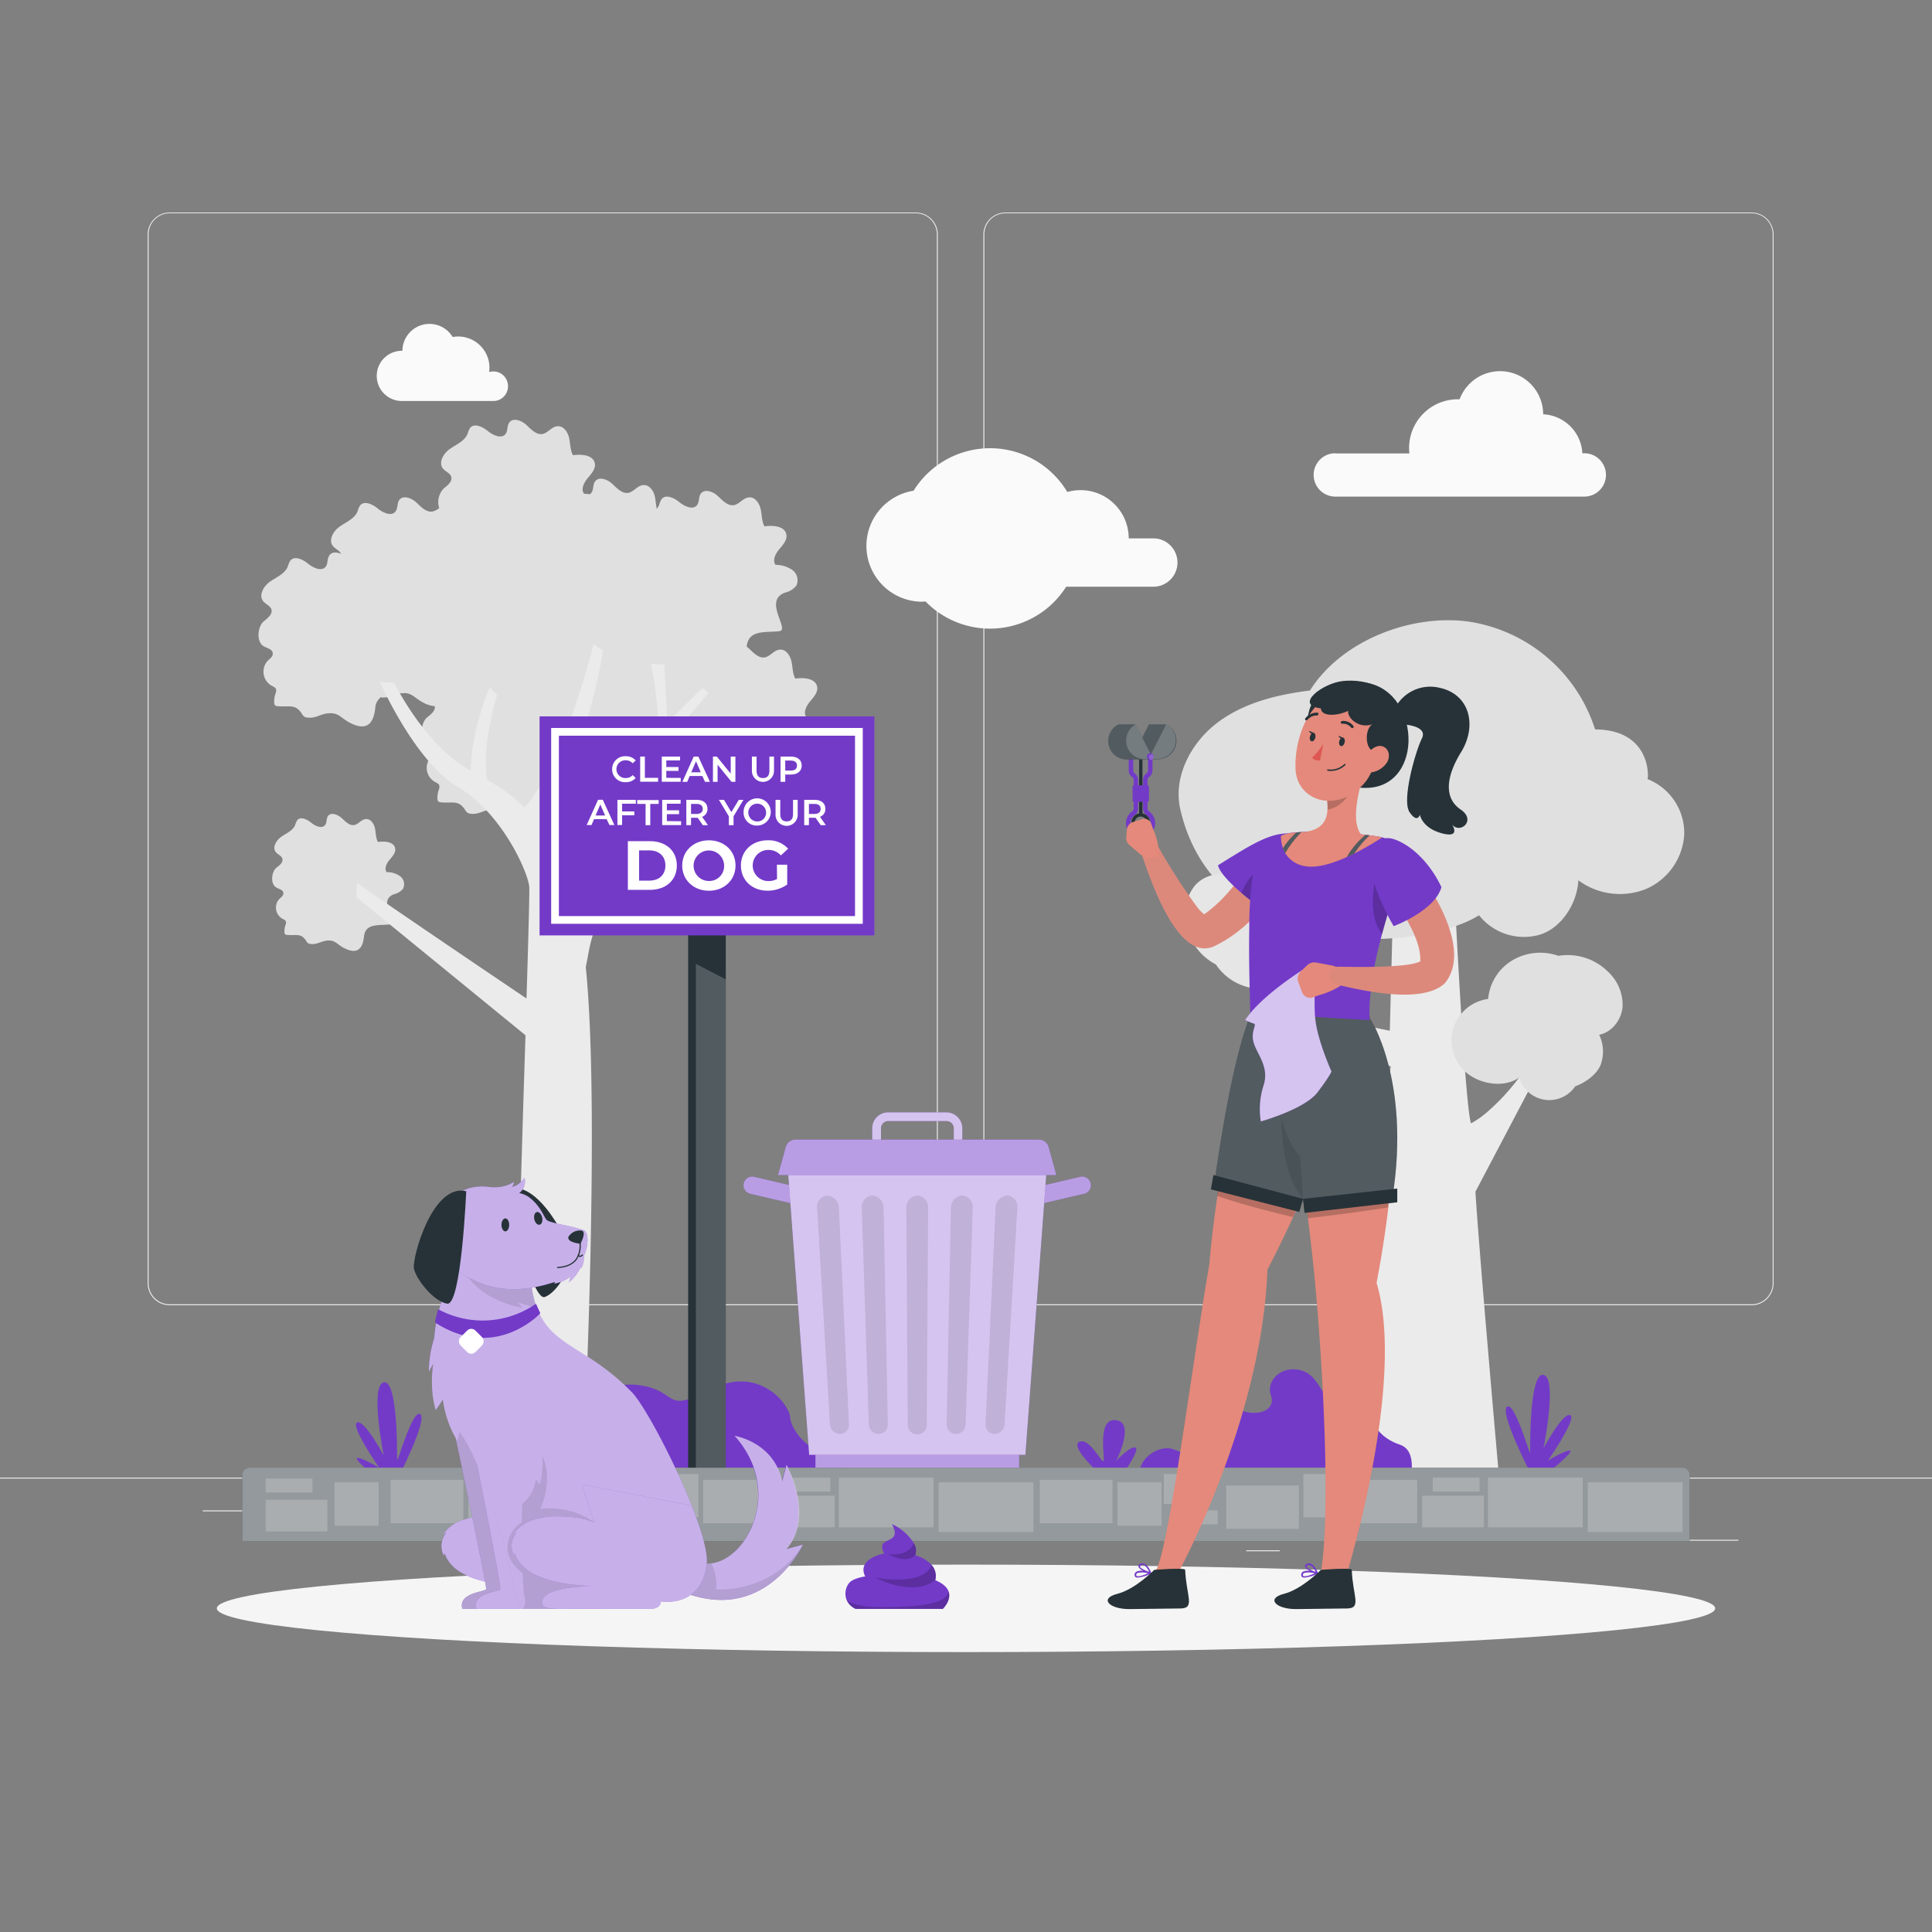 <svg xmlns="http://www.w3.org/2000/svg" viewBox="0 0 500 500"><rect x="0" y="0" width="500" height="500" fill="#808080" stroke="none"/><g id="freepik--background-complete--inject-21"><rect y="382.4" width="500" height="0.25" style="fill:#ebebeb"></rect><rect x="416.78" y="398.49" width="33.12" height="0.25" style="fill:#ebebeb"></rect><rect x="322.53" y="401.21" width="8.69" height="0.25" style="fill:#ebebeb"></rect><rect x="396.59" y="389.21" width="19.19" height="0.25" style="fill:#ebebeb"></rect><rect x="52.46" y="390.89" width="43.19" height="0.25" style="fill:#ebebeb"></rect><rect x="104.56" y="390.89" width="6.33" height="0.25" style="fill:#ebebeb"></rect><rect x="131.47" y="395.11" width="93.68" height="0.25" style="fill:#ebebeb"></rect><path d="M237,337.8H43.91a5.71,5.71,0,0,1-5.7-5.71V60.66A5.71,5.71,0,0,1,43.91,55H237a5.71,5.71,0,0,1,5.71,5.71V332.09A5.71,5.71,0,0,1,237,337.8ZM43.91,55.2a5.46,5.46,0,0,0-5.45,5.46V332.09a5.46,5.46,0,0,0,5.45,5.46H237a5.47,5.47,0,0,0,5.46-5.46V60.66A5.47,5.47,0,0,0,237,55.2Z" style="fill:#ebebeb"></path><path d="M453.31,337.8H260.21a5.72,5.72,0,0,1-5.71-5.71V60.66A5.72,5.72,0,0,1,260.21,55h193.1A5.71,5.71,0,0,1,459,60.66V332.09A5.71,5.71,0,0,1,453.31,337.8ZM260.21,55.2a5.47,5.47,0,0,0-5.46,5.46V332.09a5.47,5.47,0,0,0,5.46,5.46h193.1a5.47,5.47,0,0,0,5.46-5.46V60.66a5.47,5.47,0,0,0-5.46-5.46Z" style="fill:#ebebeb"></path><path d="M213,186.89a7.72,7.72,0,0,0-4.32-1.31c-.88-1.19,0-2.87.93-4s2.14-2.4,1.87-3.85c-.42-2.2-3.45-2.43-5.66-2.11-.75-1.35-.65-3-1-4.5s-1.44-3.14-3-3-2.41,1.7-3.84,2c-1.66.31-3-1.21-4.25-2.37a5,5,0,0,0-.49-.4h0c.49-4.49,4.75-3.57,8.44-4,2.88-.33-4.33-7.92,1.54-10a5.09,5.09,0,0,0,2.88-1.8,3.29,3.29,0,0,0-1.07-4.06,7.72,7.72,0,0,0-4.32-1.31c-.88-1.19,0-2.87.93-4s2.15-2.4,1.87-3.85c-.41-2.2-3.44-2.43-5.66-2.11-.75-1.35-.65-3-1-4.5s-1.43-3.14-3-3-2.42,1.7-3.85,2c-1.66.31-3-1.21-4.25-2.37s-3.45-1.94-4.41-.55c-.57.84-.31,2-.91,2.87-1,1.42-3.25.4-4.61-.71s-3.56-2.16-4.62-.76a5.87,5.87,0,0,0-.62,1.48,4.31,4.31,0,0,1-.61,1c-.23-1-.27-2.11-.48-3.14-.32-1.51-1.44-3.13-3-3s-2.41,1.69-3.84,2c-1.66.3-3-1.22-4.25-2.37s-3.46-1.94-4.41-.55c-.58.83-.32,2-.91,2.87a1.66,1.66,0,0,1-.48.44,14.17,14.17,0,0,0-1.46-.16c-.88-1.19,0-2.87.93-4s2.15-2.39,1.87-3.85c-.41-2.2-3.44-2.42-5.66-2.11-.74-1.35-.65-3-1-4.5s-1.43-3.13-3-3-2.41,1.69-3.84,2c-1.67.3-3-1.22-4.25-2.37s-3.46-1.94-4.42-.55c-.57.83-.31,2-.9,2.87-1,1.42-3.26.4-4.62-.71s-3.56-2.16-4.62-.77a6.26,6.26,0,0,0-.62,1.48c-.76,1.89-2.88,2.75-4.56,3.91s-3.09,3.54-1.79,5.12c.64.77,1.82,1.13,2.11,2.09.36,1.21-.9,2.21-1.9,3a5.05,5.05,0,0,0-1.2,5.1,4.32,4.32,0,0,1-1.71.89c-1.66.31-3-1.22-4.25-2.37s-3.45-1.94-4.41-.55c-.57.84-.31,2.05-.91,2.87-1,1.42-3.25.4-4.61-.71s-3.56-2.16-4.62-.76a5.72,5.72,0,0,0-.62,1.48c-.76,1.89-2.89,2.75-4.57,3.9s-3.08,3.55-1.78,5.12c.61.75,1.71,1.11,2.06,2-1.12-.5-2.35-.57-3,.37s-.32,2.05-.91,2.87c-1,1.42-3.26.4-4.61-.71s-3.56-2.16-4.62-.76a5.87,5.87,0,0,0-.62,1.48c-.76,1.89-2.89,2.75-4.57,3.9s-3.08,3.55-1.78,5.12c.64.78,1.81,1.14,2.1,2.1.36,1.2-.9,2.2-1.89,3-1.66,1.28-2.15,5.32-.1,6.53.87.51,2.15.71,2.32,1.7s-.76,1.51-1.38,2.16a4.18,4.18,0,0,0,1,6.29c.49.26,1.1.49,1.26,1a2,2,0,0,1-.17,1.17,6.14,6.14,0,0,0-.32,2.25,1,1,0,0,0,.24.72,1.09,1.09,0,0,0,.66.22c3,.28,4.55-.72,6.28,2a2.26,2.26,0,0,0,.6.7,1.83,1.83,0,0,0,.83.25c2.08.28,3.51-1,5.43-1.11,2.67-.21,3.16,1.18,5.44,2.39,3.59,1.91,5.42.93,6.23-1.54a10.59,10.59,0,0,0,.44-2.15,3.74,3.74,0,0,1,1.41-2.82h.07c1.94.26,3.31-.79,5-1.06q.54,0,1.08-.06c2.06.08,2.68,1.31,4.74,2.4a7.4,7.4,0,0,0,3.1,1c.25,1.15-1,2.12-1.91,2.86-1.66,1.27-2.15,5.31-.1,6.52.87.51,2.15.72,2.32,1.7s-.76,1.52-1.38,2.16a4.18,4.18,0,0,0,1,6.29c.49.27,1.1.5,1.26,1a2,2,0,0,1-.17,1.17,6.09,6.09,0,0,0-.32,2.24,1.06,1.06,0,0,0,.24.72,1,1,0,0,0,.66.22c3,.29,4.55-.72,6.28,2a2.26,2.26,0,0,0,.6.7,2,2,0,0,0,.83.25c2.08.27,3.51-1,5.43-1.12,2.67-.2,3.16,1.19,5.44,2.4,3.59,1.9,5.42.93,6.23-1.54a10.55,10.55,0,0,0,.44-2.16c.48-4.49,4.75-3.56,8.44-4a.72.72,0,0,0,.62-.38l.23,0c2.08.27,3.51-1,5.43-1.11,2.66-.21,3.16,1.18,5.44,2.39,3.59,1.91,5.42.93,6.23-1.54a10,10,0,0,0,.43-2.16c.38-3.49,3.05-3.71,6-3.83a4,4,0,0,0,2,3.38c.49.26,1.1.49,1.26,1a2,2,0,0,1-.17,1.17,6.36,6.36,0,0,0-.32,2.25.82.82,0,0,0,.9.94c3,.28,4.56-.72,6.28,2a2.26,2.26,0,0,0,.6.7,1.87,1.87,0,0,0,.83.25c2.08.28,3.51-1,5.43-1.11,2.67-.21,3.16,1.18,5.45,2.39,3.58,1.91,5.42.93,6.23-1.54a11.35,11.35,0,0,0,.43-2.15c.49-4.49,4.75-3.57,8.44-4,2.88-.33-4.34-7.92,1.54-10a5,5,0,0,0,2.87-1.8A3.27,3.27,0,0,0,213,186.89Z" style="fill:#e0e0e0"></path><path d="M103.46,226.7a6.08,6.08,0,0,0-3.4-1c-.69-.93,0-2.26.73-3.14s1.69-1.89,1.48-3c-.33-1.74-2.72-1.91-4.46-1.66-.59-1.07-.52-2.36-.77-3.55s-1.12-2.47-2.34-2.38-1.9,1.33-3,1.54c-1.31.24-2.38-1-3.35-1.86s-2.72-1.53-3.48-.44c-.45.66-.24,1.62-.71,2.26-.81,1.12-2.56.32-3.63-.56s-2.8-1.7-3.64-.6a4.83,4.83,0,0,0-.49,1.17c-.6,1.49-2.27,2.16-3.59,3.07s-2.43,2.8-1.41,4c.51.61,1.43.9,1.66,1.65.29,1-.71,1.74-1.49,2.34-1.31,1-1.69,4.19-.07,5.14.67.4,1.69.57,1.82,1.34s-.6,1.2-1.09,1.7a3.31,3.31,0,0,0,.77,5c.39.21.87.39,1,.81a1.57,1.57,0,0,1-.14.92,5.06,5.06,0,0,0-.25,1.77.82.82,0,0,0,.19.57,1,1,0,0,0,.52.17c2.39.22,3.58-.57,4.94,1.59a1.82,1.82,0,0,0,.48.55,1.59,1.59,0,0,0,.65.2c1.64.21,2.76-.76,4.28-.88,2.1-.17,2.49.93,4.28,1.88,2.83,1.5,4.27.73,4.91-1.21a8.66,8.66,0,0,0,.34-1.7c.38-3.53,3.74-2.81,6.64-3.15,2.27-.27-3.41-6.24,1.22-7.85a4,4,0,0,0,2.26-1.42A2.59,2.59,0,0,0,103.46,226.7Z" style="fill:#e0e0e0"></path><path d="M132.6,384.14h18c1-18,4.61-98.29,1-133.88.23-1.12.48-2.4.75-3.89,2.46-14,16.61-34.58,19.4-37.86s10.91-13.67,10.91-13.67l-1.46-2.43-13,13,5.44-14.72,9.76-11.36L181.85,178l-9.11,9-.82-15-3.44-.17s3.73,17.32.43,23.68c0,0-13.68,27.41-20.53,33a6.12,6.12,0,0,0-1,1.12A68.33,68.33,0,0,0,140.44,215c2.91-6.5,9.16-20.82,11.43-28.47a154.5,154.5,0,0,0,4.22-18.2l-2.51-1.54s-7.12,29.67-17.82,42.27a39.89,39.89,0,0,0-9.71-7.21c-.61-4.07-.62-11.12,2.59-22l-1.9-1.93s-4.72,10.42-4.91,21.54a36.1,36.1,0,0,1-4.24-2.8c-9.37-7.29-15.6-20-15.6-20l-3.67-.17s9,20.59,20.24,27.22,18,21.79,18.4,25.7c.12,1.12-.2,12.83-.7,29-12.24-8.26-42.32-28.6-43.87-30l-.18,3.75L136,267.93C134.8,303.84,133,370.9,132.6,384.14Z" style="fill:#ebebeb"></path><path d="M131.47,99.92a3.79,3.79,0,0,0-3.79-3.79,3.55,3.55,0,0,0-1.09.16,9,9,0,0,0,.08-1.17,8.08,8.08,0,0,0-9.52-7.9,7,7,0,0,0-13,3.56H104a6.48,6.48,0,0,0,0,13h23.77A3.79,3.79,0,0,0,131.47,99.92Z" style="fill:#fafafa"></path><path d="M345.58,117.35h19.17a13,13,0,0,1-.08-1.4,12.62,12.62,0,0,1,12.62-12.62l.46,0a11.16,11.16,0,0,1,21.62,3.89v0a10.65,10.65,0,0,1,10.14,10.08h.5a5.61,5.61,0,1,1,0,11.22H345.58a5.61,5.61,0,1,1,0-11.22Z" style="fill:#fafafa"></path><path d="M236.43,127a23.31,23.31,0,0,1,39.79.33,12.46,12.46,0,0,1,15.89,12v0h6.61a6.26,6.26,0,0,1,0,12.51H275.93a23.33,23.33,0,0,1-36.4,3.82c-.39,0-.79.06-1.19.06A14.45,14.45,0,0,1,236.43,127Z" style="fill:#fafafa"></path><path d="M338.44,259.78l3.73,10.75,17.73,5.41L349,384.14h39.12c-.95-10.65-5.38-61-6.28-75.73l18-34.2h-3.59l-.75,1.18a55.06,55.06,0,0,1-10.07,11.92,24.08,24.08,0,0,1-4.73,3.42C379,286,376,222.87,376,222.87s-3.7,9-15.27,3.59l-1.05,40.3-11.53-2.36-11.23-22.15h-4.49l4,9.56-9.43-2.05L319,239.38l-2.83.69,7.32,11.24Z" style="fill:#ebebeb"></path><path d="M426.33,201.61a15,15,0,0,1,9.55,14.28,16.39,16.39,0,0,1-10,14.22,18.11,18.11,0,0,1-17.41-2.29c-.26,5.88-4.27,12.27-9.88,14.05a14.82,14.82,0,0,1-15.81-5c-15.11,9.49-68,13-77.32-27.42-1.92-8.35,2.73-17.2,9.55-22.38s15.48-7.32,24-8.36c8.07-12.85,26-19.87,41-17.85a40.74,40.74,0,0,1,32.8,27.91C428.14,188.87,426.55,202.64,426.33,201.61Z" style="fill:#e0e0e0"></path><path d="M407.66,281.15a8.1,8.1,0,0,1-14.48-2.28c-3.58,2.52-9.11,1.9-12.74-.56a10.87,10.87,0,0,1,4.69-19.78,13,13,0,0,1,6.09-9.89,14.12,14.12,0,0,1,12.08-1.27,14.8,14.8,0,0,1,12.86,4.12,11.69,11.69,0,0,1,3.76,9.07c-.29,3.37-2.75,6.6-6.06,7.24a9.93,9.93,0,0,1,.34,7.88C413.13,278.21,410.23,280.19,407.66,281.15Z" style="fill:#e0e0e0"></path><path d="M331.48,220a8.09,8.09,0,0,1,10.21,10.51c4.38.13,8.43,3.95,9.85,8.09a10.87,10.87,0,0,1-15.62,13,13,13,0,0,1-10.81,4.25,14.14,14.14,0,0,1-10.43-6.24,14.81,14.81,0,0,1-7.8-11,11.64,11.64,0,0,1,2.44-9.51c2.24-2.52,6.15-3.63,9.19-2.15a10,10,0,0,1,4.45-6.51C325.34,219.08,328.84,219.24,331.48,220Z" style="fill:#e6e6e6"></path></g><g id="freepik--Shadow--inject-21"><ellipse id="freepik--path--inject-21" cx="250" cy="416.24" rx="193.89" ry="11.32" style="fill:#f5f5f5"></ellipse></g><g id="freepik--Floor--inject-21"><path d="M285.63,382.45s-9-8-6.33-9.3,6,6,6.33,4.9-1.76-11.21,3.25-10.51,0,10.51,0,10.51,3.72-4,5-3.39-3.95,7.79-3.95,7.79Z" style="fill:#733AC8"></path><path d="M364.78,383.68s2.44-8.17-2.49-9.8-7.87-5.45-7.7-9.77-5-8.53-8.93-4.48-3.38-3.11-8.57-4.86-9.6,2.49-8.18,6.35-3.7,6.27-9.84,3-12.9,2.69-11.6,7.37.24,5.19-3.65,3.63S293,378,295.43,383.68,364.78,383.68,364.78,383.68Z" style="fill:#733AC8"></path><path d="M217.44,384.55c4.38-3,.44-8-3.95-8.62s-8.78-5.82-9-9.15-8.1-13.57-20.37-7.25-8.54.93-17.42-.84-14.47,3.33-10.58,7.16c0,0-8.91-1.51-12.59,4.14s0,9.15,0,9.15-16.77-.34-15.26,6.7S217.44,384.55,217.44,384.55Z" style="fill:#733AC8"></path><path d="M396,381.06s-8-15.52-6-17,6,13,6,11.84-.22-20.86,3.46-20.08,0,19,0,19,4.94-9.28,6.88-8.58-5.72,11.74-5.72,11.74,4.57-2.76,5.72-2.55-5.72,5.72-5.72,5.72Z" style="fill:#733AC8"></path><path d="M102.77,383s8-15.52,6-17-6,13-6,11.84.23-20.86-3.45-20.08,0,18.95,0,18.95-4.94-9.28-6.88-8.58,5.71,11.74,5.71,11.74-4.56-2.76-5.71-2.55S98.15,383,98.15,383Z" style="fill:#733AC8"></path><path d="M64.61,379.82H435.39a1.89,1.89,0,0,1,1.89,1.89v17.12a0,0,0,0,1,0,0H62.72a0,0,0,0,1,0,0V381.71A1.89,1.89,0,0,1,64.61,379.82Z" style="fill:#263238"></path><path d="M64.61,379.82H435.39a1.89,1.89,0,0,1,1.89,1.89v17.12a0,0,0,0,1,0,0H62.72a0,0,0,0,1,0,0V381.71A1.89,1.89,0,0,1,64.61,379.82Z" style="fill:#fff;opacity:0.5"></path><rect x="410.91" y="383.62" width="24.53" height="12.88" style="fill:#fff;opacity:0.2"></rect><rect x="385.07" y="382.4" width="24.53" height="12.88" style="fill:#fff;opacity:0.2"></rect><rect x="368.05" y="387.09" width="15.97" height="8.19" style="fill:#fff;opacity:0.2"></rect><rect x="68.75" y="388.14" width="15.97" height="8.19" style="fill:#fff;opacity:0.2"></rect><rect x="349.99" y="382.99" width="16.79" height="11.21" style="fill:#fff;opacity:0.2"></rect><rect x="337.33" y="381.48" width="11.42" height="11.21" style="fill:#fff;opacity:0.2"></rect><rect x="86.57" y="383.62" width="11.42" height="11.21" style="fill:#fff;opacity:0.2"></rect><rect x="289.2" y="383.62" width="11.42" height="11.21" style="fill:#fff;opacity:0.2"></rect><rect x="301.2" y="381.48" width="11.42" height="7.75" style="fill:#fff;opacity:0.2"></rect><rect x="317.35" y="384.45" width="18.81" height="11.21" style="fill:#fff;opacity:0.2"></rect><rect x="269.1" y="382.99" width="18.81" height="11.21" style="fill:#fff;opacity:0.2"></rect><rect x="370.8" y="382.4" width="12.11" height="3.61" style="fill:#fff;opacity:0.2"></rect><rect x="68.75" y="382.65" width="12.11" height="3.61" style="fill:#fff;opacity:0.2"></rect><rect x="303.04" y="390.89" width="12.11" height="3.61" style="fill:#fff;opacity:0.2"></rect><rect x="242.91" y="383.62" width="24.53" height="12.88" style="fill:#fff;opacity:0.2"></rect><rect x="217.07" y="382.4" width="24.53" height="12.88" style="fill:#fff;opacity:0.2"></rect><rect x="200.05" y="387.09" width="15.97" height="8.19" style="fill:#fff;opacity:0.2"></rect><rect x="181.99" y="382.99" width="16.79" height="11.21" style="fill:#fff;opacity:0.2"></rect><rect x="169.33" y="381.48" width="11.42" height="11.21" style="fill:#fff;opacity:0.2"></rect><rect x="121.2" y="383.62" width="11.42" height="11.21" style="fill:#fff;opacity:0.2"></rect><rect x="133.2" y="381.48" width="11.42" height="7.75" style="fill:#fff;opacity:0.2"></rect><rect x="149.35" y="384.45" width="18.81" height="11.21" style="fill:#fff;opacity:0.2"></rect><rect x="101.1" y="382.99" width="18.81" height="11.21" style="fill:#fff;opacity:0.2"></rect><rect x="202.8" y="382.4" width="12.11" height="3.61" style="fill:#fff;opacity:0.2"></rect><rect x="135.04" y="390.89" width="12.11" height="3.61" style="fill:#fff;opacity:0.2"></rect></g><g id="freepik--Sign--inject-21"><rect x="178.09" y="202.34" width="9.74" height="177.48" style="fill:#263238"></rect><polygon points="187.83 379.82 180.09 379.82 180.09 249.45 187.83 253.45 187.83 379.82" style="fill:#fff;opacity:0.2"></polygon><rect x="139.64" y="185.4" width="86.64" height="56.68" style="fill:#733AC8"></rect><path d="M223.28,239.08H142.64V188.4h80.64Zm-78.64-2h76.64V190.4H144.64Z" style="fill:#fff"></path><path d="M158.42,199.07a3.34,3.34,0,0,1,3.51-3.36,3.29,3.29,0,0,1,2.58,1.09l-.78.74a2.29,2.29,0,0,0-1.75-.77,2.3,2.3,0,1,0,0,4.59,2.29,2.29,0,0,0,1.75-.77l.78.75a3.3,3.3,0,0,1-2.59,1.09A3.33,3.33,0,0,1,158.42,199.07Z" style="fill:#fff"></path><path d="M165.68,195.8h1.21v5.51h3.42v1h-4.63Z" style="fill:#fff"></path><path d="M176.17,201.32v1h-4.9V195.8H176v1h-3.56v1.7h3.16v1h-3.16v1.81Z" style="fill:#fff"></path><path d="M181.76,200.82h-3.27l-.64,1.52H176.6l2.94-6.54h1.19l3,6.54h-1.27Zm-.4-.95L180.13,197l-1.23,2.86Z" style="fill:#fff"></path><path d="M190.32,195.8v6.54h-1l-3.61-4.43v4.43h-1.2V195.8h1l3.6,4.42V195.8Z" style="fill:#fff"></path><path d="M194.59,199.49V195.8h1.21v3.64c0,1.35.61,1.92,1.67,1.92s1.65-.57,1.65-1.92V195.8h1.19v3.69a2.86,2.86,0,1,1-5.72,0Z" style="fill:#fff"></path><path d="M207.48,198.12c0,1.44-1.06,2.33-2.78,2.33h-1.48v1.89H202V195.8h2.69C206.42,195.8,207.48,196.68,207.48,198.12Zm-1.22,0c0-.82-.55-1.29-1.62-1.29h-1.42v2.59h1.42C205.71,199.42,206.26,199,206.26,198.12Z" style="fill:#fff"></path><path d="M157,212h-3.27l-.64,1.52h-1.26l2.95-6.54H156l3,6.54h-1.27Zm-.4-.95-1.24-2.86-1.22,2.86Z" style="fill:#fff"></path><path d="M161,208v2h3.16v1H161v2.51h-1.21V207h4.77v1Z" style="fill:#fff"></path><path d="M167.08,208.05h-2.17v-1h5.55v1h-2.17v5.51h-1.21Z" style="fill:#fff"></path><path d="M176.27,212.54v1h-4.9V207h4.77v1h-3.56v1.7h3.16v1h-3.16v1.8Z" style="fill:#fff"></path><path d="M181.9,213.56l-1.34-1.92h-1.72v1.91h-1.22V207h2.69c1.72,0,2.78.88,2.78,2.32a2.09,2.09,0,0,1-1.39,2.07l1.51,2.15Zm-1.64-5.51h-1.42v2.6h1.42c1.06,0,1.61-.48,1.61-1.31S181.32,208.05,180.26,208.05Z" style="fill:#fff"></path><path d="M189.84,211.25v2.31h-1.21v-2.29L186.06,207h1.3l1.91,3.18L191.2,207h1.2Z" style="fill:#fff"></path><path d="M192.44,210.29a3.52,3.52,0,1,1,3.52,3.36A3.35,3.35,0,0,1,192.44,210.29Zm5.82,0a2.3,2.3,0,1,0-2.3,2.3A2.23,2.23,0,0,0,198.26,210.29Z" style="fill:#fff"></path><path d="M200.71,210.71V207h1.22v3.64c0,1.35.6,1.93,1.66,1.93s1.65-.58,1.65-1.93V207h1.2v3.69a2.87,2.87,0,1,1-5.73,0Z" style="fill:#fff"></path><path d="M212.41,213.56l-1.34-1.92h-1.72v1.91h-1.22V207h2.69c1.72,0,2.78.88,2.78,2.32a2.09,2.09,0,0,1-1.39,2.07l1.51,2.15Zm-1.64-5.51h-1.42v2.6h1.42c1.06,0,1.61-.48,1.61-1.31S211.83,208.05,210.77,208.05Z" style="fill:#fff"></path><path d="M162.49,217.69h5.72c4.13,0,6.95,2.48,6.95,6.3s-2.82,6.3-6.95,6.3h-5.72Zm5.58,10.21c2.5,0,4.14-1.5,4.14-3.91s-1.64-3.91-4.14-3.91H165.4v7.82Z" style="fill:#fff"></path><path d="M176.56,224c0-3.74,2.92-6.52,6.9-6.52s6.89,2.76,6.89,6.52-2.93,6.52-6.89,6.52S176.56,227.74,176.56,224Zm10.84,0a3.95,3.95,0,1,0-3.94,4A3.84,3.84,0,0,0,187.4,224Z" style="fill:#fff"></path><path d="M201.06,223.79h2.67v5.12a8.75,8.75,0,0,1-5.1,1.6c-4,0-6.88-2.72-6.88-6.52s2.92-6.52,6.94-6.52a6.72,6.72,0,0,1,5.27,2.18l-1.87,1.73a4.27,4.27,0,0,0-3.26-1.42,4,4,0,1,0,0,8.06,4.58,4.58,0,0,0,2.27-.54Z" style="fill:#fff"></path></g><g id="freepik--trash-bin--inject-21"><path d="M206,311.64a2.29,2.29,0,0,1-.51-.06l-11.32-2.64a2.24,2.24,0,0,1,1-4.37l11.32,2.64a2.24,2.24,0,0,1-.51,4.43Z" style="fill:#733AC8"></path><g style="opacity:0.5"><path d="M206,311.64a2.29,2.29,0,0,1-.51-.06l-11.32-2.64a2.24,2.24,0,0,1,1-4.37l11.32,2.64a2.24,2.24,0,0,1-.51,4.43Z" style="fill:#fff"></path></g><path d="M268.74,311.64a2.22,2.22,0,0,0,.51-.06l11.32-2.64a2.24,2.24,0,0,0-1-4.37l-11.33,2.64a2.24,2.24,0,0,0,.51,4.43Z" style="fill:#733AC8"></path><g style="opacity:0.5"><path d="M268.74,311.64a2.22,2.22,0,0,0,.51-.06l11.32-2.64a2.24,2.24,0,0,0-1-4.37l-11.33,2.64a2.24,2.24,0,0,0,.51,4.43Z" style="fill:#fff"></path></g><path d="M249.05,299.25H225.73V292a4.12,4.12,0,0,1,4.11-4.12h15.09a4.13,4.13,0,0,1,4.12,4.12ZM228,297h18.84v-5a1.88,1.88,0,0,0-1.88-1.87H229.84A1.87,1.87,0,0,0,228,292Z" style="fill:#733AC8"></path><g style="opacity:0.7"><path d="M249.05,299.25H225.73V292a4.12,4.12,0,0,1,4.11-4.12h15.09a4.13,4.13,0,0,1,4.12,4.12ZM228,297h18.84v-5a1.88,1.88,0,0,0-1.88-1.87H229.84A1.87,1.87,0,0,0,228,292Z" style="fill:#fff"></path></g><rect x="211.04" y="369.15" width="52.7" height="10.67" style="fill:#733AC8"></rect><rect x="211.04" y="369.15" width="52.7" height="10.67" style="fill:#fff;opacity:0.5"></rect><polygon points="265.37 376.5 209.41 376.5 203.83 301.87 270.94 301.87 265.37 376.5" style="fill:#733AC8"></polygon><polygon points="265.37 376.5 209.41 376.5 203.83 301.87 270.94 301.87 265.37 376.5" style="fill:#fff;opacity:0.7"></polygon><g style="opacity:0.1"><path d="M214.12,309.4a2.9,2.9,0,0,0-2.64,3.31l3.31,55.9a2.64,2.64,0,0,0,2.58,2.49,2.33,2.33,0,0,0,2.33-2.49l-2.59-55.9A3.28,3.28,0,0,0,214.12,309.4Z"></path><path d="M225.76,309.4a3,3,0,0,0-2.73,3.31l1.83,55.9a2.56,2.56,0,0,0,2.52,2.49,2.4,2.4,0,0,0,2.39-2.49l-1.11-55.9A3.19,3.19,0,0,0,225.76,309.4Z"></path><path d="M237.39,309.4a3.08,3.08,0,0,0-2.82,3.31l.36,55.9a2.46,2.46,0,1,0,4.91,0l.36-55.9A3.08,3.08,0,0,0,237.39,309.4Z"></path><path d="M249,309.4a3.18,3.18,0,0,0-2.9,3.31L245,368.61a2.4,2.4,0,0,0,2.38,2.49,2.56,2.56,0,0,0,2.52-2.49l1.84-55.9A3,3,0,0,0,249,309.4Z"></path><path d="M260.65,309.4a3.3,3.3,0,0,0-3,3.31l-2.58,55.9a2.32,2.32,0,0,0,2.32,2.49,2.65,2.65,0,0,0,2.59-2.49l3.3-55.9A2.89,2.89,0,0,0,260.65,309.4Z"></path></g><path d="M273.36,304.1h-72l2-7.24a2.6,2.6,0,0,1,2.51-1.92h63a2.6,2.6,0,0,1,2.51,1.92Z" style="fill:#733AC8"></path><path d="M273.36,304.1h-72l2-7.24a2.6,2.6,0,0,1,2.51-1.92h63a2.6,2.6,0,0,1,2.51,1.92Z" style="fill:#fff;opacity:0.5"></path></g><g id="freepik--Poop--inject-21"><path d="M219.16,414.2a4.6,4.6,0,0,0,2.28,2.19H244s2.38-2.27,1.46-4.6h0c-.39-1-1.38-2-3.4-2.83a4.3,4.3,0,0,0-1-4,8.89,8.89,0,0,0-4.19-2.44v0a3.69,3.69,0,0,0-.35-3.1,4.12,4.12,0,0,0-.35-.54,13.1,13.1,0,0,0-5.35-4.45c3.07,5.74-4.54,2.77-2,7.61,0,0-7.18,1.29-4.91,5.94,0,0-3.06.41-4.15,1.68A4.48,4.48,0,0,0,219.16,414.2Z" style="fill:#733AC8"></path><path d="M226.58,408.32s9.57,5.13,15.47.63a4.3,4.3,0,0,0-1-4S240.33,410.38,226.58,408.32Z" style="opacity:0.2"></path><path d="M229.94,402.18s4.36,2.77,6.93.29v0a3.69,3.69,0,0,0-.35-3.1C235.79,400.92,234.05,402.7,229.94,402.18Z" style="opacity:0.2"></path><path d="M219.16,414.2a4.6,4.6,0,0,0,2.28,2.19H244s2.38-2.27,1.46-4.6c-.44,3.25-7.08,4.13-17.42,4.13C223,415.92,220.46,415.07,219.16,414.2Z" style="opacity:0.2"></path></g><g id="freepik--Dog--inject-21"><path d="M160.84,389.67l-28.41-5.51,3.24,9.83a21.39,21.39,0,0,0-6.63-1.43c-5-.41-11.42,0-14.36,4.61l1-.68a5.29,5.29,0,0,0-.77,6.17l.15-.73c2.05,6.58,12.05,8.25,20,8.53,0,0-11,.14-12.61,3.19s2.53,2.73,7.49,2.73h20c3.2,0,2.88-1.94,2.88-1.94s10.25,1.91,11.89-9.33C165.14,402.13,163.43,396.24,160.84,389.67Z" style="fill:#733AC8"></path><path d="M160.84,389.67l-28.41-5.51,3.24,9.83a21.39,21.39,0,0,0-6.63-1.43c-5-.41-11.42,0-14.36,4.61l1-.68a5.29,5.29,0,0,0-.77,6.17l.15-.73c2.05,6.58,12.05,8.25,20,8.53,0,0-11,.14-12.61,3.19s2.53,2.73,7.49,2.73h20c3.2,0,2.88-1.94,2.88-1.94s10.25,1.91,11.89-9.33C165.14,402.13,163.43,396.24,160.84,389.67Z" style="fill:#fff;opacity:0.6"></path><path d="M130.88,307.93c8.27-3.67,16.9,14.5,16.91,17.16s-3.3,9.26-6.79,10.57S130.88,307.93,130.88,307.93Z" style="fill:#263238"></path><path d="M179.25,403.6c10.32,6.22,25.67-15.37,10.8-32,0,0,10.23,1.6,12.31,11.84l1.12-4.32s7.36,13.18,0,21.78l4.32-1.15s-10,21.69-32.51,11.67Z" style="fill:#733AC8"></path><path d="M207.8,399.75h0c-.25.53-10.32,21.55-32.51,11.66l4-7.82a7.44,7.44,0,0,0,4.83,1c9.39-1.14,18.62-18.89,6-33,0,0,10.23,1.6,12.31,11.84l1.13-4.32s7.35,13.17,0,21.78Z" style="fill:#fff;opacity:0.6"></path><path d="M207.8,399.76c-.25.53-10.32,21.55-32.51,11.66l4-7.82a7.44,7.44,0,0,0,4.83,1,12.39,12.39,0,0,1,1.22,6.74S199.81,412.46,207.8,399.76Z" style="opacity:0.1"></path><path d="M116.52,365.54s9.62,44.92,9.29,45.72-7.35.85-6.16,5.13h11.89s1.44-1.45,0-4.81c-1-2.28,0-23.23,0-23.23s.59-9.87.05-14.82C131.26,370.53,116.52,365.54,116.52,365.54Z" style="fill:#733AC8"></path><path d="M116.52,365.54s9.62,44.92,9.29,45.72-7.35.85-6.16,5.13h11.89s1.44-1.45,0-4.81c-1-2.28,0-23.23,0-23.23s.59-9.87.05-14.82C131.26,370.53,116.52,365.54,116.52,365.54Z" style="fill:#fff;opacity:0.6"></path><path d="M116.52,365.54s9.62,44.92,9.29,45.72-7.35.85-6.16,5.13h11.89s1.44-1.45,0-4.81c-1-2.28,0-23.23,0-23.23s.59-9.87.05-14.82C131.26,370.53,116.52,365.54,116.52,365.54Z" style="opacity:0.1"></path><path d="M122,371.6s7.8,38.86,7.47,39.66-7.35.85-6.16,5.13h11.89s1.44-1.45,0-4.81c-1-2.28,0-23.23,0-23.23a14.8,14.8,0,0,0,1.87-8.75C136.72,376.6,122,371.6,122,371.6Z" style="fill:#733AC8"></path><path d="M122,371.6s7.8,38.86,7.47,39.66-7.35.85-6.16,5.13h11.89s1.44-1.45,0-4.81c-1-2.28,0-23.23,0-23.23a14.8,14.8,0,0,0,1.87-8.75C136.72,376.6,122,371.6,122,371.6Z" style="fill:#fff;opacity:0.6"></path><path d="M112.11,352.9s-1.06,6.56.7,12l1.82-2.72a28.08,28.08,0,0,0,3.78,10.76l.71-2.42c.15.26.3.51.46.76,9,14.3,14.62,45.11,14.62,45.11h21L179.91,392c-4.58-12.32-13-28.18-16.33-31.58-14.42-14.9-25.37-11-26.47-32l-17-4.53s-7,11.12-7.77,22.5A27.63,27.63,0,0,0,111,355Z" style="fill:#733AC8"></path><path d="M179.91,392l-24.72,24.44h-21s-5.6-30.81-14.63-45.11c-.16-.25-.31-.5-.46-.76l-.71,2.42a28.08,28.08,0,0,1-3.78-10.76l-1.82,2.71c-1.75-5.43-.69-12-.69-12L111,355a27.68,27.68,0,0,1,1.37-8.66c.75-11.38,7.77-22.5,7.77-22.5l7.27,1.93,9.73,2.59a32.5,32.5,0,0,0,1.94,10.39c3.93,9.83,13.14,9.88,24.52,21.64C166.87,363.77,175.33,379.63,179.91,392Z" style="fill:#fff;opacity:0.6"></path><path d="M133.9,337.06l1.43,1.43c-12.63-2.4-15.56-10.24-15.56-10.24l7.62-2.5,9.73,2.59a32.5,32.5,0,0,0,1.94,10.39A49.46,49.46,0,0,0,133.9,337.06Z" style="opacity:0.1"></path><path d="M151,325.32c1.54-3.28,1.23-6.5.09-6.93-3.27-1.2-8.87-1.83-9.65-2.71s-1.56-3.72-4.76-6a6.7,6.7,0,0,0-2.32-.91,3.69,3.69,0,0,0,1.36-4s-1.35,2.19-3.31,2.39a1.51,1.51,0,0,0,.56-1.31s-2.22,1.87-6.6,1.31c-5.36-.67-9.87,2.08-10.21,5.18l1.65.64c-1.87,3.23-5.62,11.37.87,16,8.21,5.86,16.76,5.44,24.72,2.84l.19-.07-.1.45a9.18,9.18,0,0,0,4.22-1.9l-.48,1.56a10.45,10.45,0,0,0,3.13-4.15v.63a5.71,5.71,0,0,0,.75-3.22Z" style="fill:#733AC8"></path><path d="M151,325.32c1.54-3.28,1.23-6.5.09-6.93-3.27-1.2-8.87-1.83-9.65-2.71s-1.56-3.72-4.76-6a6.7,6.7,0,0,0-2.32-.91,3.69,3.69,0,0,0,1.36-4s-1.35,2.19-3.31,2.39a1.51,1.51,0,0,0,.56-1.31s-2.22,1.87-6.6,1.31c-5.36-.67-9.87,2.08-10.21,5.18l1.65.64c-1.87,3.23-5.62,11.37.87,16,8.21,5.86,16.76,5.44,24.72,2.84l.19-.07-.1.45a9.18,9.18,0,0,0,4.22-1.9l-.48,1.56a10.45,10.45,0,0,0,3.13-4.15v.63a5.71,5.71,0,0,0,.75-3.22Z" style="fill:#fff;opacity:0.6"></path><path d="M120.66,308.29c-8.8-2.12-14,17.31-13.55,19.93s4.92,8.51,8.6,9.17S120.66,308.29,120.66,308.29Z" style="fill:#263238"></path><path d="M131.78,317c0,.93-.47,1.68-1,1.68s-1-.75-1-1.68.46-1.68,1-1.68S131.78,316.07,131.78,317Z" style="fill:#263238"></path><path d="M140.31,315.1c.2.9-.09,1.74-.66,1.86s-1.17-.51-1.37-1.41.09-1.74.65-1.87S140.11,314.19,140.31,315.1Z" style="fill:#263238"></path><path d="M147.1,320.12a3.45,3.45,0,0,1,3.52-1.63c1.2.43-.4,3.39-.4,3.39S146.7,321.56,147.1,320.12Z" style="fill:#263238"></path><path d="M144.3,328.18a.15.15,0,0,1-.15-.14.16.16,0,0,1,.14-.16c2.22-.12,3.82-.82,4.75-2.09a6.3,6.3,0,0,0,.79-4.76.15.15,0,0,1,.11-.18.16.16,0,0,1,.19.11,6.5,6.5,0,0,1-.84,5c-1,1.35-2.67,2.1-5,2.22Z" style="fill:#263238"></path><path d="M150.14,325.31H150a.62.62,0,0,1-.42-.48.15.15,0,0,1,.1-.19.16.16,0,0,1,.19.1c0,.11.09.25.19.27s.46-.2.57-.33a.16.16,0,0,1,.23.21A1.3,1.3,0,0,1,150.14,325.31Z" style="fill:#263238"></path><path d="M140.32,376.6a24.31,24.31,0,0,1-.59,7.56l-1.09-1.36a9.34,9.34,0,0,1-3.48,6.39L135,394a7.72,7.72,0,0,0-3.64,7.2c.38,3.63,3.86,5.89,3.86,5.89l.33,5.38s1,2.58-.33,3.93h14.76l3.93-22.4a20.37,20.37,0,0,0-14.14-3.48S143.44,383.56,140.32,376.6Z" style="opacity:0.1"></path><path d="M179,389.67l-28.41-5.51,3.24,9.83a21.39,21.39,0,0,0-6.63-1.43c-5.05-.41-11.42,0-14.36,4.61l1-.68a5.29,5.29,0,0,0-.77,6.17l.15-.73c2,6.58,12.06,8.25,20,8.53,0,0-11,.14-12.61,3.19s2.54,2.73,7.49,2.73h20c3.2,0,2.88-1.94,2.88-1.94s10.25,1.91,11.89-9.33C183.34,402.13,181.64,396.24,179,389.67Z" style="fill:#733AC8"></path><path d="M179,389.67l-28.41-5.51,3.24,9.83a21.39,21.39,0,0,0-6.63-1.43c-5.05-.41-11.42,0-14.36,4.61l1-.68a5.29,5.29,0,0,0-.77,6.17l.15-.73c2,6.58,12.06,8.25,20,8.53,0,0-11,.14-12.61,3.19s2.54,2.73,7.49,2.73h20c3.2,0,2.88-1.94,2.88-1.94s10.25,1.91,11.89-9.33C183.34,402.13,181.64,396.24,179,389.67Z" style="fill:#fff;opacity:0.6"></path><path d="M113.73,339a24.1,24.1,0,0,0,24.83-1.49.14.14,0,0,1,.2,0l1,2.2a.26.26,0,0,1-.05.3c-1.3,1.32-12.22,11.64-26.78,2.47a.65.65,0,0,1-.29-.7l.63-2.64A.31.31,0,0,1,113.73,339Z" style="fill:#733AC8"></path><rect x="119.26" y="344.42" width="5.44" height="5.44" rx="1.5" transform="translate(281.18 15.41) rotate(45)" style="fill:#fff"></rect></g><g id="freepik--Character--inject-21"><path d="M349.87,264.24s-.43,7.38-4,20.32a204,204,0,0,1-8.23,23.53c-1.8,4.33-3.86,8.92-6.23,13.75-1.06,2.2-2.2,4.44-3.4,6.74-1.39,39.18-23.37,79-23.37,79-1.22.63-5.47-.06-5.44-1.3,3.25-5.17,9.66-55.37,13.79-79.18.25-3.24.62-6.71,1.08-10.29,1.21-9.61,3-20.07,4.73-29.26,2.73-14.48,5.33-25.84,5.33-25.84l7.25.71Z" style="fill:#e4897b"></path><path d="M358.51,318.47h0q-.87,6.31-2.26,13.52c7.85,26.21-8.29,77.35-8.29,77.35-2.74.53-5.16.18-6.38-.74,3-15.4.85-55.47-1.51-79.41-.22-2.17-.48-4.56-.77-7.11-.49-4.31-1.07-9.08-1.69-14-1-8.24-2.21-16.9-3.27-24.58-1.29-9.28-2.42-17.14-3-21.08l-.39-2.72,22.68,2.45s5.76,6.47,6.63,26.66A164.76,164.76,0,0,1,358.51,318.47Z" style="fill:#e4897b"></path><path d="M315,309.48c6.38,2.29,15.5,4.52,19.58,5.48,1.08-2.36,2.07-4.66,3-6.88.31,2.45.61,4.85.88,7.19,8.83-1,15.78-2,20.77-2.79a154.49,154.49,0,0,0,1-23.66,72.74,72.74,0,0,0-14.44-4.26,59.41,59.41,0,0,0-11.5-1.05,34.4,34.4,0,0,0-7.86.95,28.57,28.57,0,0,0-7.71,3.1C317.46,294.45,316.13,302.06,315,309.48Z" style="opacity:0.2"></path><path d="M323.68,259.71h30.11l.81,3.88s10.55,16,5.77,46.3l-22.76,3.36-.38-3-1.14,3-22-5.65s4.09-31.84,9.44-44.64Z" style="fill:#263238"></path><path d="M323.68,259.71h30.11l.81,3.88s10.55,16,5.77,46.3l-22.76,3.36-.38-3-1.14,3-22-5.65s4.09-31.84,9.44-44.64Z" style="fill:#fff;isolation:isolate;opacity:0.2"></path><path d="M337,408.14a.75.75,0,0,1-.2-.84.82.82,0,0,1,.42-.55,3.2,3.2,0,0,1,1.78-.21c-.65-.34-1.22-.76-1.25-1.17s.15-.5.51-.68a1.24,1.24,0,0,1,1,0c1.09.44,1.78,2.28,1.81,2.36a.38.38,0,0,1,0,.1h0s0,0,0,.05h0a.18.18,0,0,1,0,.07.1.1,0,0,1-.05,0h0a10,10,0,0,1-3.31,1A1.08,1.08,0,0,1,337,408.14Zm.43-1a.45.45,0,0,0-.22.28c-.08.32,0,.4.05.42.38.31,1.84-.15,3-.66A5.24,5.24,0,0,0,337.42,407.11Zm1-2c-.11.05-.29.16-.28.27,0,.35,1.17,1,2.35,1.39a3.48,3.48,0,0,0-1.39-1.69.85.85,0,0,0-.31-.06A.84.84,0,0,0,338.44,405.07Z" style="fill:#733AC8"></path><path d="M349.84,406.28c0-.65-8,0-8,0s-4.84,5-9.58,6.21-2,4,3.26,3.94l13.16-.16C352.47,416.19,350.07,413,349.84,406.28Z" style="fill:#263238"></path><path d="M293.87,408.14a.77.77,0,0,1-.2-.84.88.88,0,0,1,.42-.55,3.22,3.22,0,0,1,1.78-.21c-.65-.34-1.22-.76-1.25-1.17s.16-.5.52-.68a1.23,1.23,0,0,1,1,0c1.08.44,1.77,2.28,1.8,2.36a.18.18,0,0,1,0,.1h0a.09.09,0,0,1,0,.05h0a.18.18,0,0,1-.05.07.1.1,0,0,1-.05,0h0a10.15,10.15,0,0,1-3.32,1A1.09,1.09,0,0,1,293.87,408.14Zm.43-1a.49.49,0,0,0-.22.28c-.08.32,0,.4.06.42.37.31,1.83-.15,3-.66A5.28,5.28,0,0,0,294.3,407.11Zm1-2c-.11.05-.29.16-.28.27,0,.35,1.17,1,2.35,1.39A3.41,3.41,0,0,0,296,405a.91.91,0,0,0-.32-.06A.87.87,0,0,0,295.32,405.07Z" style="fill:#733AC8"></path><path d="M306.72,406.28c0-.65-8,0-8,0s-4.83,5-9.58,6.21-2.05,4,3.27,3.94l13.15-.16C309.36,416.19,307,413,306.72,406.28Z" style="fill:#263238"></path><polygon points="361.61 307.6 337.23 310.26 337.61 313.9 361.61 311.15 361.61 307.6" style="fill:#263238"></polygon><polygon points="337.23 310.26 336.26 313.65 313.38 307.81 314.03 304.1 337.23 310.26" style="fill:#263238"></polygon><path d="M337.23,310.26l-.75-10.87c-3.45-3.82-4.81-10-4.81-10S331.21,303.36,337.23,310.26Z" style="opacity:0.1"></path><path d="M332.26,227.23c-4.41,7.09-10,13.69-17.65,17.47-9.73,5.07-17-17.37-19.27-24a2.33,2.33,0,0,1,4.23-1.88,161.89,161.89,0,0,0,9.82,15.34,12.23,12.23,0,0,0,3.07,3.1s0-.05-.21-.1a2.49,2.49,0,0,0-1.72.15l.06,0c5.69-3.56,9.91-9.35,13.65-14.85,3.37-5.12,10.95-.56,8,4.82Z" style="fill:#dc897c"></path><path d="M315.22,223.93c.43,1.91,3.23,4.73,6.08,7.18,3.26,2.79,6.59,5.1,6.59,5.1a50.94,50.94,0,0,0,3.41-4.51c2.93-4.35,6.51-10.93,5-15.58C330.15,214.41,324.77,218,315.22,223.93Z" style="fill:#733AC8"></path><path d="M321.3,231.11c3.26,2.79,6.59,5.1,6.59,5.1a50.94,50.94,0,0,0,3.41-4.51C331.19,226.76,327,224,327,224A14.23,14.23,0,0,0,321.3,231.11Z" style="opacity:0.2"></path><path d="M362.53,226.26c-.49,1.4-.95,2.76-1.38,4.06-1.42,4.27-2.56,8-3.47,11.41C355,251.49,354.32,258,354.4,264l-30.81-1.77c-.31-10.09-.39-16.14-.27-22.28a93.74,93.74,0,0,1,.77-12.56c.39-4.4,3.36-9.2,7.4-11.09a8.31,8.31,0,0,1,3-.81c1.52-.12,3.1-.23,4.63-.27a99.63,99.63,0,0,1,14,.8c1.33.14,2.61.32,3.83.52a6.17,6.17,0,0,1,.77.17A7.2,7.2,0,0,1,362.53,226.26Z" style="fill:#733AC8"></path><path d="M353,200.24c-1.47,4.43-3.45,12.6-.69,15.77,0,0-4.23-.89-13.61,4.19-2.4-3.91-.39-5-.39-5,5.18-.91,5.55-4.63,5.13-8.16Z" style="fill:#e4897b"></path><path d="M349.11,203l-5.65,4a13.91,13.91,0,0,1,.1,2.49c2-.16,4.87-2.11,5.34-4.09A6.63,6.63,0,0,0,349.11,203Z" style="opacity:0.2"></path><path d="M353.91,176.75c14.21,2.68,14.73,28.64-1.94,27.1S331.58,172.54,353.91,176.75Z" style="fill:#263238"></path><path d="M357.38,191.42c-1.79,7.2-2.39,10.27-6.74,13.52-6.54,4.88-15,1.62-15.35-5.84-.35-6.72,2.63-17.35,10.26-19.32A9.49,9.49,0,0,1,357.38,191.42Z" style="fill:#e4897b"></path><path d="M347.62,176.24c-5.39.54-12.79,6.29-5.79,7.08.15,2.21,4.2,2,7.08.65-.33,1.65,2.59,4.7,6.22,3.5-2.06,1.28-1.89,6.84.7,7s8.1,1.31,6.7-7.75S353.38,175.66,347.62,176.24Z" style="fill:#263238"></path><path d="M348,192.1c-.12.61-.54,1.06-.93,1s-.61-.59-.49-1.2.54-1.06.94-1S348.15,191.49,348,192.1Z" style="fill:#263238"></path><path d="M340.42,190.86c-.13.61-.55,1.06-.94,1s-.61-.59-.48-1.2.54-1.06.93-1S340.54,190.25,340.42,190.86Z" style="fill:#263238"></path><path d="M340.1,189.72l-1.36-.61S339.25,190.35,340.1,189.72Z" style="fill:#263238"></path><path d="M342.48,192.51a18.23,18.23,0,0,1-2.93,3.61,2.45,2.45,0,0,0,2.05.69Z" style="fill:#de5753"></path><path d="M344.6,199.52a6.07,6.07,0,0,1-1-.05.17.17,0,0,1-.14-.2.19.19,0,0,1,.22-.15,5.15,5.15,0,0,0,4.25-1.38.18.18,0,0,1,.26,0,.17.17,0,0,1,0,.25A5.4,5.4,0,0,1,344.6,199.52Z" style="fill:#263238"></path><path d="M358.67,197.71a5.92,5.92,0,0,1-4,2.21c-2,.19-2.53-1.84-1.58-3.68.86-1.65,2.94-3.73,4.76-3.07S359.92,196.15,358.67,197.71Z" style="fill:#e4897b"></path><path d="M349.92,188.43a.34.34,0,0,1-.24-.13,2.69,2.69,0,0,0-2.3-1,.33.33,0,0,1-.39-.3.4.4,0,0,1,.34-.41,3.3,3.3,0,0,1,2.92,1.28.37.37,0,0,1-.07.51A.41.41,0,0,1,349.92,188.43Z" style="fill:#263238"></path><path d="M338.1,186.43a.33.33,0,0,1-.25-.08.35.35,0,0,1,0-.5,3.81,3.81,0,0,1,3.07-1.41.33.33,0,0,1,.29.39.4.4,0,0,1-.42.33,3,3,0,0,0-2.41,1.14A.41.41,0,0,1,338.1,186.43Z" style="fill:#263238"></path><path d="M347.7,191l-1.35-.61S346.85,191.59,347.7,191Z" style="fill:#263238"></path><path d="M357.69,216.74a76.75,76.75,0,0,1-7.19,4.15h0c-.63.31-1.28.62-1.94.91-3.77,1.7-7.78,2.92-10.77,2.36a7.19,7.19,0,0,1-5.18-3.38,6.48,6.48,0,0,1-.58-1.26,9.93,9.93,0,0,1-.53-3.2,8.31,8.31,0,0,1,3-.81c.34,0,.67-.06,1-.07s.88-.07,1.33-.1c.76,0,1.53-.08,2.29-.1a99.58,99.58,0,0,1,14,.8l.3,0,1,.13c.85.1,1.69.23,2.49.36A6.17,6.17,0,0,1,357.69,216.74Z" style="fill:#e4897b"></path><path d="M354.43,216.21a25.43,25.43,0,0,0-3.93,4.68h0c-.63.31-1.28.62-1.94.91a21.11,21.11,0,0,1,4.84-5.73Z" style="fill:#263238"></path><path d="M336.81,215.35a27.26,27.26,0,0,0-4.21,5.44,6.48,6.48,0,0,1-.58-1.26,20.69,20.69,0,0,1,3.46-4.08C335.92,215.4,336.36,215.38,336.81,215.35Z" style="fill:#263238"></path><path d="M354.43,216.21a25.43,25.43,0,0,0-3.93,4.68h0c-.63.31-1.28.62-1.94.91a21.11,21.11,0,0,1,4.84-5.73Z" style="fill:#fff;opacity:0.2"></path><path d="M336.81,215.35a27.26,27.26,0,0,0-4.21,5.44,6.48,6.48,0,0,1-.58-1.26,20.69,20.69,0,0,1,3.46-4.08C335.92,215.4,336.36,215.38,336.81,215.35Z" style="fill:#fff;opacity:0.2"></path><path d="M361.32,182.75A10.25,10.25,0,0,1,372.56,178c8,1.73,9.67,10,5.58,16.63s-4.35,12-.13,14.87-.26,6.47-2.24,3.84c0,0,2.51,3.7-2.64,2.31s-5.67-4.82-5.67-4.82-.6,2.39-2.67-.65,1.49-15.61,3.2-19.08-5.36-3.66-5.36-3.66Z" style="fill:#263238"></path><path d="M295.32,216.75h-.18A3.7,3.7,0,0,1,293,210a.88.88,0,0,0,.39-.74v-7.41a.89.89,0,0,0-.34-.71l-.15-.12a2,2,0,0,1-.78-1.62v-3.48h1.15v3.48a.92.92,0,0,0,.34.71l.16.12a2.08,2.08,0,0,1,.78,1.62v7.41a2,2,0,0,1-.89,1.69,2.54,2.54,0,0,0,1.44,4.63h.18a2.54,2.54,0,0,0,1.44-4.63,2,2,0,0,1-.89-1.69v-7.41a2,2,0,0,1,.78-1.62l.15-.12a.9.9,0,0,0,.35-.71v-3.48h1.15v3.48a2,2,0,0,1-.78,1.62l-.15.12a.9.9,0,0,0-.35.71v7.41a.91.91,0,0,0,.39.74,3.7,3.7,0,0,1-2.09,6.74Z" style="fill:#733AC8"></path><rect x="294.8" y="196.23" width="0.87" height="14.9" style="fill:#263238"></rect><path d="M295.23,215.31a2.42,2.42,0,1,1,2.42-2.42A2.42,2.42,0,0,1,295.23,215.31Zm0-4a1.56,1.56,0,1,0,1.55,1.55A1.55,1.55,0,0,0,295.23,211.34Z" style="fill:#263238"></path><path d="M301.81,187.46h-4.44L293,196a4.75,4.75,0,0,0,2.25.51H299l.86,0a4.79,4.79,0,0,0,1.95-9.07Z" style="fill:#263238"></path><path d="M301.81,187.46h-4.44L293,196a4.75,4.75,0,0,0,2.25.51H299l.86,0a4.79,4.79,0,0,0,1.95-9.07Z" style="fill:#fff;opacity:0.2"></path><path d="M301.81,187.46,297.48,196a4.81,4.81,0,0,0,4.33-8.58Z" style="fill:#fff;opacity:0.2"></path><path d="M289.46,187.46h4.44l4.33,8.58a4.75,4.75,0,0,1-2.25.51h-3.71l-.87,0a4.79,4.79,0,0,1-1.94-9.07Z" style="fill:#263238"></path><path d="M289.46,187.46h4.44l4.33,8.58a4.75,4.75,0,0,1-2.25.51h-3.71l-.87,0a4.79,4.79,0,0,1-1.94-9.07Z" style="fill:#fff;opacity:0.2"></path><path d="M293.9,187.46l4.33,8.58a4.81,4.81,0,0,1-4.33-8.58Z" style="fill:#fff;opacity:0.2"></path><path d="M298.58,195.93a.87.87,0,1,1-.86-1A.95.95,0,0,1,298.58,195.93Z" style="fill:#733AC8"></path><path d="M298.58,195.93a.68.68,0,0,1-.61.72.67.67,0,0,1-.61-.72.68.68,0,0,1,.61-.73A.68.68,0,0,1,298.58,195.93Z" style="fill:#fff;opacity:0.2"></path><rect x="293.1" y="203.24" width="4.25" height="4.25" rx="0.34" style="fill:#733AC8"></rect><path d="M291.64,214.69l-.18,2a2.35,2.35,0,0,0,.82,2L295,221a4.37,4.37,0,0,0,3.91.91l.85-.21c.51-3.31-1.38-7.26-1.38-7.26l-.41-1.19a1.94,1.94,0,0,0-2.46-1.26l-2.36.78A2.23,2.23,0,0,0,291.64,214.69Z" style="fill:#e4897b"></path><path d="M338.72,250s-12,7.18-16.49,14c0,0,1.4.64,2.28.91s-1,2.11,0,5.14,4.05,6.2,2.47,10.95a20,20,0,0,0-.68,9.23s11.36-3.17,14.66-7.52,3.63-5.41,3.63-5.41-3.5-7.75-4.16-13.3S341.09,251.83,338.72,250Z" style="fill:#733AC8"></path><path d="M338.72,250s-12,7.18-16.49,14c0,0,1.4.64,2.28.91s-1,2.11,0,5.14,4.05,6.2,2.47,10.95a20,20,0,0,0-.68,9.23s11.36-3.17,14.66-7.52,3.63-5.41,3.63-5.41-3.5-7.75-4.16-13.3S341.09,251.83,338.72,250Z" style="fill:#fff;opacity:0.7"></path><path d="M361.15,230.32c-1.42,4.27-2.56,8-3.47,11.41-4.17-5.11-1.62-15-1.62-15S358.35,228.19,361.15,230.32Z" style="opacity:0.2"></path><path d="M336.63,251.41l1.66-1.6a2.68,2.68,0,0,1,2.35-.7l4,.75a5,5,0,0,1,3.62,2.82l.42.91c-2.58,2.83-7.45,4-7.45,4l-1.35.49a2.24,2.24,0,0,1-2.9-1.29l-1-2.66A2.57,2.57,0,0,1,336.63,251.41Z" style="fill:#e4897b"></path><path d="M362.69,219.72C369,227.09,381.5,245,374,254.37c-5.65,5.61-21.3,2.05-28.24.39a2.33,2.33,0,0,1,.63-4.58c4.73.09,9.56.13,14.13-.15,2.68-.23,5.2-.36,7.29-1.32.23-.11.28-.24,0,0a1.87,1.87,0,0,0-.33.43l0,.11c0-.09.07-.25.08-.39.45-7.15-7.75-17.48-12.08-23.13-3.64-4.84,3.09-10.45,7.19-6Z" style="fill:#dc897c"></path><path d="M360.61,217.14c4.41,1.39,9.4,6,12.43,12.45-1.68,6.14-12.36,10.1-12.36,10.1s-5.17-8.54-6.51-17A5,5,0,0,1,360.61,217.14Z" style="fill:#733AC8"></path></g></svg>
